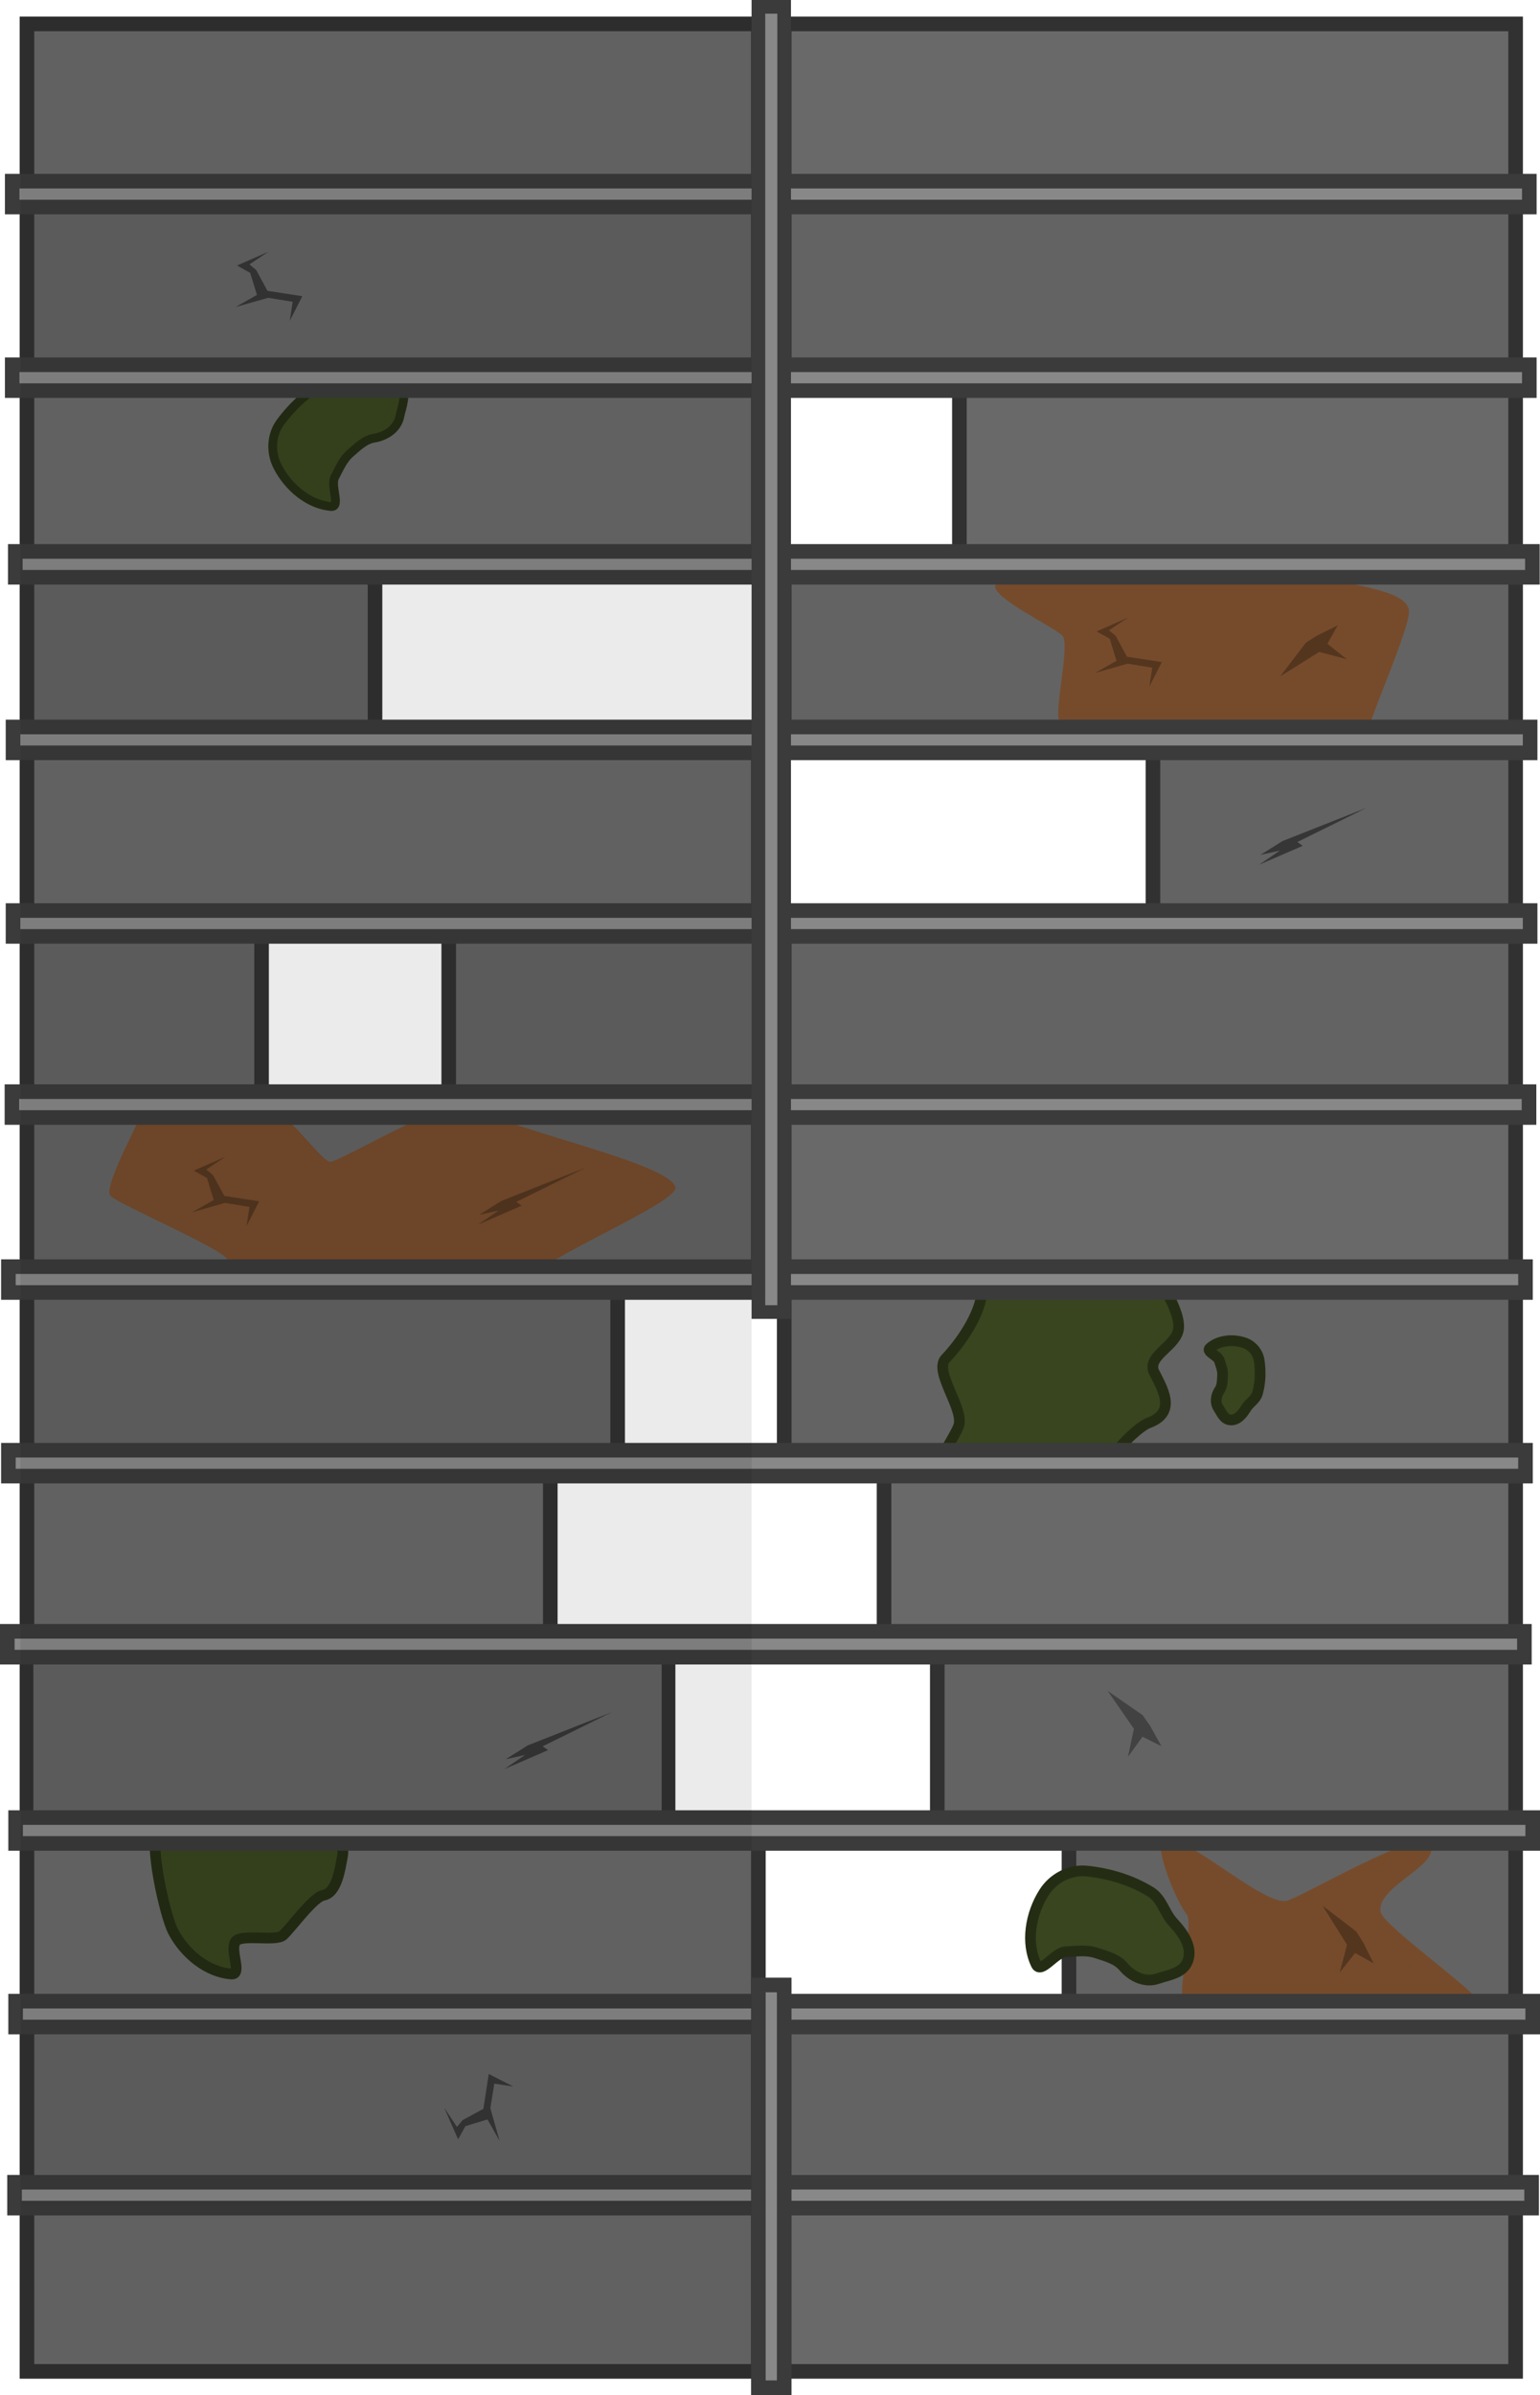 <?xml version="1.0" encoding="UTF-8" standalone="no"?>
<!-- Created with Inkscape (http://www.inkscape.org/) -->

<svg
   width="996.652"
   height="1548.825"
   viewBox="0 0 527.395 819.586"
   version="1.1"
   id="svg1"
   inkscape:version="1.4 (86a8ad7, 2024-10-11)"
   sodipodi:docname="sawmill_center_warehouse_ceiling_1.svg"
   xmlns:inkscape="http://www.inkscape.org/namespaces/inkscape"
   xmlns:sodipodi="http://sodipodi.sourceforge.net/DTD/sodipodi-0.dtd"
   xmlns="http://www.w3.org/2000/svg"
   xmlns:svg="http://www.w3.org/2000/svg">
  <sodipodi:namedview
     id="namedview1"
     pagecolor="#ffffff"
     bordercolor="#000000"
     borderopacity="0.25"
     inkscape:showpageshadow="2"
     inkscape:pageopacity="0.0"
     inkscape:pagecheckerboard="0"
     inkscape:deskcolor="#d1d1d1"
     inkscape:document-units="mm"
     inkscape:zoom="0.24346724"
     inkscape:cx="998.08089"
     inkscape:cy="1550.5166"
     inkscape:window-width="1920"
     inkscape:window-height="991"
     inkscape:window-x="-9"
     inkscape:window-y="-9"
     inkscape:window-maximized="1"
     inkscape:current-layer="layer1" />
  <defs
     id="defs1" />
  <g
     inkscape:label="Στρώση 1"
     inkscape:groupmode="layer"
     id="layer1"
     transform="translate(146.315,85.46)">
    <g
       id="g3"
       transform="translate(-2354.087,-2514.109)">
      <rect
         style="fill:#696969;fill-opacity:1;stroke:#313131;stroke-width:5;stroke-dasharray:none;stroke-opacity:1"
         id="rect123"
         width="250.484"
         height="61.793"
         x="2217.001"
         y="2436.83" />
      <rect
         style="fill:#636363;fill-opacity:1;stroke:#313131;stroke-width:5;stroke-dasharray:none;stroke-opacity:1"
         id="rect101-1"
         width="250.484"
         height="61.793"
         x="2217.001"
         y="2498.623" />
      <rect
         style="fill:#696969;fill-opacity:1;stroke:#313131;stroke-width:5;stroke-dasharray:none;stroke-opacity:1"
         id="rect101-18"
         width="250.484"
         height="61.793"
         x="2217.001"
         y="2560.417" />
      <rect
         style="fill:#636363;fill-opacity:1;stroke:#313131;stroke-width:5;stroke-dasharray:none;stroke-opacity:1"
         id="rect101-4"
         width="119.199"
         height="61.793"
         x="2217.001"
         y="2622.21" />
      <rect
         style="fill:#696969;fill-opacity:1;stroke:#313131;stroke-width:5;stroke-dasharray:none;stroke-opacity:1"
         id="rect101-41"
         width="250.484"
         height="61.793"
         x="2217.001"
         y="2684.003" />
      <rect
         style="fill:#636363;fill-opacity:1;stroke:#313131;stroke-width:5;stroke-dasharray:none;stroke-opacity:1"
         id="rect101-1-1"
         width="80.348"
         height="61.793"
         x="2217.001"
         y="2745.796" />
      <rect
         style="fill:#636363;fill-opacity:1;stroke:#313131;stroke-width:5;stroke-dasharray:none;stroke-opacity:1"
         id="rect101-1-1-6"
         width="108.559"
         height="61.793"
         x="2361.442"
         y="2745.535" />
      <rect
         style="fill:#636363;fill-opacity:1;stroke:#313131;stroke-width:5;stroke-dasharray:none;stroke-opacity:1"
         id="rect101-18-3"
         width="250.484"
         height="61.793"
         x="2217.001"
         y="2807.589" />
      <rect
         style="fill:#636363;fill-opacity:1;stroke:#313131;stroke-width:5;stroke-dasharray:none;stroke-opacity:1"
         id="rect101-4-8"
         width="202.295"
         height="61.793"
         x="2217.001"
         y="2869.383" />
      <rect
         style="fill:#696969;fill-opacity:1;stroke:#313131;stroke-width:5;stroke-dasharray:none;stroke-opacity:1"
         id="rect101-41-9"
         width="179.225"
         height="61.793"
         x="2217.001"
         y="2931.176" />
      <rect
         style="fill:#636363;fill-opacity:1;stroke:#313131;stroke-width:4.696;stroke-dasharray:none;stroke-opacity:1"
         id="rect101-1-1-3"
         width="219.869"
         height="62.097"
         x="2216.848"
         y="2992.817" />
      <rect
         style="fill:#696969;fill-opacity:1;stroke:#313131;stroke-width:5;stroke-dasharray:none;stroke-opacity:1"
         id="rect101-18-3-1"
         width="250.484"
         height="61.793"
         x="2217.001"
         y="3054.762" />
      <rect
         style="fill:#636363;fill-opacity:1;stroke:#313131;stroke-width:5;stroke-dasharray:none;stroke-opacity:1"
         id="rect101-4-8-9"
         width="250.484"
         height="61.793"
         x="2217.001"
         y="3116.556" />
      <rect
         style="fill:#696969;fill-opacity:1;stroke:#313131;stroke-width:5;stroke-dasharray:none;stroke-opacity:1"
         id="rect101-18-3-1-6"
         width="250.484"
         height="61.793"
         x="2217.001"
         y="3178.349" />
      <rect
         style="fill:#696969;fill-opacity:1;stroke:#313131;stroke-width:5;stroke-dasharray:none;stroke-opacity:1"
         id="rect101-0"
         width="250.484"
         height="61.793"
         x="2476.332"
         y="2436.83" />
      <rect
         style="fill:#636363;fill-opacity:1;stroke:#313131;stroke-width:5;stroke-dasharray:none;stroke-opacity:1"
         id="rect101-1-9"
         width="250.484"
         height="61.793"
         x="2476.332"
         y="2498.623" />
      <rect
         style="fill:#696969;fill-opacity:1;stroke:#313131;stroke-width:5;stroke-dasharray:none;stroke-opacity:1"
         id="rect101-18-0"
         width="190.486"
         height="61.793"
         x="2536.331"
         y="2560.417" />
      <rect
         style="fill:#636363;fill-opacity:1;stroke:#313131;stroke-width:5;stroke-dasharray:none;stroke-opacity:1"
         id="rect101-4-0"
         width="250.484"
         height="61.793"
         x="2476.332"
         y="2622.21" />
      <rect
         style="fill:#636363;fill-opacity:1;stroke:#313131;stroke-width:5;stroke-dasharray:none;stroke-opacity:1"
         id="rect101-41-6"
         width="124.2"
         height="61.793"
         x="2602.617"
         y="2684.003" />
      <rect
         style="fill:#636363;fill-opacity:1;stroke:#313131;stroke-width:5;stroke-dasharray:none;stroke-opacity:1"
         id="rect101-1-1-1"
         width="250.484"
         height="61.793"
         x="2476.332"
         y="2745.796" />
      <rect
         style="fill:#696969;fill-opacity:1;stroke:#313131;stroke-width:5;stroke-dasharray:none;stroke-opacity:1"
         id="rect101-18-3-3"
         width="250.484"
         height="61.793"
         x="2476.332"
         y="2807.589" />
      <rect
         style="fill:#636363;fill-opacity:1;stroke:#313131;stroke-width:5;stroke-dasharray:none;stroke-opacity:1"
         id="rect101-4-8-8"
         width="250.484"
         height="61.793"
         x="2476.332"
         y="2869.383" />
      <rect
         style="fill:#696969;fill-opacity:1;stroke:#313131;stroke-width:5;stroke-dasharray:none;stroke-opacity:1"
         id="rect101-41-9-9"
         width="216.289"
         height="61.793"
         x="2510.527"
         y="2931.176" />
      <rect
         style="fill:#636363;fill-opacity:1;stroke:#313131;stroke-width:5;stroke-dasharray:none;stroke-opacity:1"
         id="rect101-1-1-3-3"
         width="198.058"
         height="61.793"
         x="2528.759"
         y="2992.97" />
      <rect
         style="fill:#636363;fill-opacity:1;stroke:#313131;stroke-width:5;stroke-dasharray:none;stroke-opacity:1"
         id="rect101-18-3-1-4"
         width="152.961"
         height="61.793"
         x="2573.856"
         y="3054.762" />
      <rect
         style="fill:#636363;fill-opacity:1;stroke:#313131;stroke-width:5;stroke-dasharray:none;stroke-opacity:1"
         id="rect101-4-8-9-4"
         width="250.484"
         height="61.793"
         x="2476.332"
         y="3116.556" />
      <rect
         style="fill:#696969;fill-opacity:1;stroke:#313131;stroke-width:5;stroke-dasharray:none;stroke-opacity:1"
         id="rect101-18-3-1-6-6"
         width="250.484"
         height="61.793"
         x="2476.332"
         y="3178.349" />
      <path
         style="fill:#38451e;fill-opacity:1;stroke:#242d14;stroke-width:3.67;stroke-linecap:square;stroke-linejoin:round;stroke-dasharray:none;stroke-opacity:1;paint-order:fill markers stroke;stop-color:#000000"
         d="m 2541.987,2931.262 c 11.475,0.715 22.569,-3.896 34.005,-5.74 5.049,-0.814 12.071,3.354 14.024,0.162 1.791,-2.928 8.344,-9.321 11.559,-10.283 9.38,-3.754 4.056,-11.874 1.275,-17.538 -2.033,-5.55 8.216,-8.716 8.564,-14.854 0.212,-3.742 -2.198,-8.7 -4.088,-12.21 -2.414,-4.484 -19.08,-2.387 -22.483,-1.215 -4.577,1.576 -11.222,0.886 -15.944,-0.435 -7.115,-0.592 -23.66,-8.486 -24.964,2.381 -0.791,7.313 -7.181,16.651 -12.309,22 -4.271,4.456 6.524,17.281 4.436,23.1 -1.617,4.509 -9.17,13.691 -3.713,14.031 3.213,0.2 6.425,0.4 9.638,0.6 z"
         id="path62806-46-7" />
      <rect
         style="fill:#888888;fill-opacity:1;stroke:#3b3b3b;stroke-width:5;stroke-dasharray:none;stroke-opacity:1"
         id="rect52-4"
         width="8.848"
         height="519.548"
         x="-2499.495"
         y="2211.961"
         transform="rotate(-90)" />
      <path
         style="fill:#38451e;fill-opacity:1;stroke:#242d14;stroke-width:3;stroke-linecap:square;stroke-linejoin:round;stroke-dasharray:none;stroke-opacity:1;paint-order:fill markers stroke;stop-color:#000000"
         d="m 2321.123,2601.978 c -7.579,-0.646 -14.721,-6.578 -18.366,-13.822 -2.401,-4.771 -2.139,-10.747 1.133,-15.125 4.267,-5.708 9.691,-10.665 16,-13.961 3.734,-1.95 7.946,-0.325 11.915,-1.181 4.35,-0.939 10.153,-1.533 13.127,2.527 2.371,3.237 0.466,7.339 -0.251,10.825 -0.811,3.951 -4.512,6.657 -8.836,7.36 -3.224,0.524 -5.798,3.152 -8.259,5.282 -2.403,2.082 -3.633,5.235 -5.148,8.015 -1.646,3.02 2.205,10.379 -1.315,10.079 z"
         id="path26883-4-8" />
      <rect
         style="fill:#888888;fill-opacity:1;stroke:#3b3b3b;stroke-width:5;stroke-dasharray:none;stroke-opacity:1"
         id="rect52-4-8"
         width="8.848"
         height="519.548"
         x="-2562.316"
         y="2211.961"
         transform="rotate(-90)" />
      <path
         style="fill:#764b2b;fill-opacity:1;stroke:none;stroke-width:3.67;stroke-linecap:square;stroke-linejoin:round;stroke-dasharray:none;stroke-opacity:1;paint-order:fill markers stroke;stop-color:#000000"
         d="m 2548.648,2628.973 c 2.684,-9.129 55.043,-7.785 63.596,-10.001 5.633,-1.459 38.902,-2.164 42.621,3.237 4.848,7.043 33.616,6.269 35.396,15.071 1.054,5.207 -14.348,38.588 -14.503,43.743 -0.17,5.65 -40.589,-3.817 -45.628,-1.429 -4.019,1.904 -7.811,-1.729 -11.273,-3.704 -3.924,-2.239 -18.181,7.073 -17.771,1.53 0.305,-4.133 -29.051,1.355 -30.631,-2.342 -1.544,-3.611 3.747,-26.076 1.236,-28.813 -2.727,-2.974 -24.291,-13.053 -23.044,-17.293 z"
         id="path26883-3-8-1" />
      <path
         style="fill:#764b2b;fill-opacity:1;stroke:none;stroke-width:3.67;stroke-linecap:square;stroke-linejoin:round;stroke-dasharray:none;stroke-opacity:1;paint-order:fill markers stroke;stop-color:#000000"
         d="m 2605.504,3059.787 c 2.684,-9.129 34.408,21.5 42.961,19.285 5.633,-1.459 45.104,-24.902 48.822,-19.5 4.848,7.043 -18.474,14.565 -16.693,23.366 1.054,5.207 37.742,30.293 37.587,35.447 -0.17,5.65 -40.589,-3.817 -45.628,-1.429 -4.019,1.904 -7.811,-1.729 -11.273,-3.704 -3.924,-2.239 -18.181,7.073 -17.771,1.53 0.305,-4.133 -29.051,1.355 -30.631,-2.342 -1.544,-3.611 3.747,-26.076 1.236,-28.813 -2.727,-2.974 -9.857,-19.601 -8.61,-23.841 z"
         id="path26883-3-8-1-4" />
      <path
         style="fill:#764b2b;fill-opacity:1;stroke:none;stroke-width:3.67;stroke-linecap:square;stroke-linejoin:round;stroke-dasharray:none;stroke-opacity:1;paint-order:fill markers stroke;stop-color:#000000"
         d="m 2257.174,2807.59 c 1.832,-6.231 23.79,-9.981 42.486,-0.525 8.694,4.397 18.793,19.856 21.508,19.153 5.633,-1.459 45.104,-24.902 48.822,-19.5 4.848,7.043 67.294,19.468 69.075,28.27 1.054,5.207 -48.026,25.389 -48.181,30.544 -0.17,5.65 -40.589,-3.817 -45.628,-1.429 -4.019,1.904 -7.811,-1.729 -11.273,-3.704 -3.924,-2.239 -18.181,7.073 -17.771,1.53 0.305,-4.133 -29.051,1.355 -30.631,-2.342 -1.544,-3.611 -37.46,-18.946 -39.971,-21.683 -2.727,-2.974 10.317,-26.074 11.563,-30.314 z"
         id="path26883-3-8-1-4-8" />
      <rect
         style="fill:#888888;fill-opacity:1;stroke:#3b3b3b;stroke-width:5;stroke-dasharray:none;stroke-opacity:1"
         id="rect52-4-9"
         width="8.848"
         height="519.548"
         x="-2626.194"
         y="2213.015"
         transform="rotate(-90)" />
      <rect
         style="fill:#888888;fill-opacity:1;stroke:#3b3b3b;stroke-width:5;stroke-dasharray:none;stroke-opacity:1"
         id="rect52-4-3"
         width="8.848"
         height="519.548"
         x="-2686.269"
         y="2212.235"
         transform="rotate(-90)" />
      <rect
         style="fill:#888888;fill-opacity:1;stroke:#3b3b3b;stroke-width:5;stroke-dasharray:none;stroke-opacity:1"
         id="rect52-4-8-6"
         width="8.848"
         height="519.548"
         x="-2749.09"
         y="2212.235"
         transform="rotate(-90)" />
      <rect
         style="fill:#888888;fill-opacity:1;stroke:#3b3b3b;stroke-width:5;stroke-dasharray:none;stroke-opacity:1"
         id="rect52-4-9-1"
         width="8.848"
         height="519.548"
         x="-2811.058"
         y="2211.86"
         transform="rotate(-90)" />
      <rect
         style="fill:#888888;fill-opacity:1;stroke:#3b3b3b;stroke-width:5;stroke-dasharray:none;stroke-opacity:1"
         id="rect52-4-3-7"
         width="8.848"
         height="519.548"
         x="-2870.945"
         y="2210.648"
         transform="rotate(-90)" />
      <rect
         style="fill:#888888;fill-opacity:1;stroke:#3b3b3b;stroke-width:5;stroke-dasharray:none;stroke-opacity:1"
         id="rect52-4-8-6-3"
         width="8.848"
         height="519.548"
         x="-2933.765"
         y="2210.648"
         transform="rotate(-90)" />
      <rect
         style="fill:#888888;fill-opacity:1;stroke:#3b3b3b;stroke-width:5;stroke-dasharray:none;stroke-opacity:1"
         id="rect52-4-9-1-7"
         width="8.848"
         height="519.548"
         x="-2995.733"
         y="2210.272"
         transform="rotate(-90)" />
      <path
         style="fill:#38451e;fill-opacity:1;stroke:#242d14;stroke-width:3.67;stroke-linecap:square;stroke-linejoin:round;stroke-dasharray:none;stroke-opacity:1;paint-order:fill markers stroke;stop-color:#000000"
         d="m 2287.01,3104.147 c -8.185,-0.585 -15.971,-6.89 -20.003,-14.665 -2.655,-5.12 -8.553,-30.602 -5.082,-35.382 4.524,-6.232 16.405,7.349 23.168,3.693 4,-2.163 8.567,-0.47 12.837,-1.454 4.681,-1.078 20.234,-6.582 23.497,-2.239 2.603,3.463 4.324,6.133 3.599,9.911 -0.822,4.282 -1.882,12.382 -6.537,13.206 -3.47,0.614 -11.173,11.348 -13.798,13.686 -2.564,2.285 -14.803,-0.696 -16.4,2.331 -1.734,3.288 2.521,11.184 -1.281,10.912 z"
         id="path26883-3-8-7" />
      <rect
         style="fill:#888888;fill-opacity:1;stroke:#3b3b3b;stroke-width:5;stroke-dasharray:none;stroke-opacity:1"
         id="rect52-4-3-5"
         width="8.848"
         height="519.548"
         x="-3059.476"
         y="2213.119"
         transform="rotate(-90)" />
      <rect
         style="fill:#888888;fill-opacity:1;stroke:#3b3b3b;stroke-width:5;stroke-dasharray:none;stroke-opacity:1"
         id="rect52-4-8-6-7"
         width="8.848"
         height="519.548"
         x="-3122.296"
         y="2213.119"
         transform="rotate(-90)" />
      <rect
         style="fill:#888888;fill-opacity:1;stroke:#3b3b3b;stroke-width:5;stroke-dasharray:none;stroke-opacity:1"
         id="rect52-4-9-1-5"
         width="8.848"
         height="519.548"
         x="-3184.264"
         y="2212.744"
         transform="rotate(-90)" />
      <rect
         style="fill:#888888;fill-opacity:1;stroke:#3b3b3b;stroke-width:4.676;stroke-dasharray:none;stroke-opacity:1"
         id="rect52"
         width="8.814"
         height="446.647"
         x="2467.502"
         y="2430.987" />
      <rect
         style="fill:#888888;fill-opacity:1;stroke:#3b3b3b;stroke-width:5;stroke-dasharray:none;stroke-opacity:1"
         id="rect52-2"
         width="8.848"
         height="137.822"
         x="2467.485"
         y="3107.913" />
      <path
         style="fill:#38451e;fill-opacity:1;stroke:#242d14;stroke-width:3.67;stroke-linecap:square;stroke-linejoin:round;stroke-dasharray:none;stroke-opacity:1;paint-order:fill markers stroke;stop-color:#000000"
         d="m 2562.641,3100.895 c -3.586,-7.381 -2.019,-17.276 2.698,-24.655 3.107,-4.86 8.804,-7.917 14.678,-7.302 7.659,0.802 15.26,3.092 21.807,7.12 3.873,2.383 4.69,7.184 7.678,10.39 3.274,3.514 7.031,8.564 4.902,13.561 -1.698,3.986 -6.562,4.485 -10.196,5.746 -4.119,1.43 -8.677,-0.505 -11.718,-4.125 -2.267,-2.698 -6.131,-3.633 -9.469,-4.737 -3.261,-1.078 -6.871,-0.476 -10.29,-0.345 -3.715,0.142 -8.425,7.776 -10.091,4.347 z"
         id="path26883-3-8" />
      <path
         style="fill:#38451e;fill-opacity:1;stroke:#242d14;stroke-width:3.67;stroke-linecap:square;stroke-linejoin:round;stroke-dasharray:none;stroke-opacity:1;paint-order:fill markers stroke;stop-color:#000000"
         d="m 2622.104,2889.979 c 2.96,-2.651 7.715,-3.167 11.7,-1.862 2.624,0.86 4.737,3.183 5.179,6.06 0.576,3.751 0.46,7.664 -0.589,11.297 -0.62,2.149 -2.733,3.151 -3.842,4.984 -1.216,2.008 -3.079,4.443 -5.646,4.066 -2.047,-0.3 -2.878,-2.553 -3.909,-4.123 -1.168,-1.78 -0.839,-4.198 0.454,-6.109 0.964,-1.424 0.918,-3.384 1.014,-5.115 0.094,-1.691 -0.629,-3.334 -1.112,-4.946 -0.524,-1.752 -4.625,-3.021 -3.25,-4.252 z"
         id="path26883-3-8-5" />
      <path
         style="display:inline;fill:#363636;fill-opacity:1;stroke:none;stroke-width:1.519;stroke-linecap:round;stroke-linejoin:round;stroke-miterlimit:29;stroke-dasharray:none;stroke-opacity:1"
         d="m 2366.186,3154.168 7.127,-3.868 1.836,-11.933 8.418,4.3 -6.509,-1.001 -1.36,8.413 3.176,11.202 -4.158,-7.368 -7.539,2.302 -2.523,4.511 -4.742,-10.789 4.349,6.548 z"
         id="path210-9-2-3-6" />
      <path
         style="display:inline;fill:#363636;fill-opacity:1;stroke:none;stroke-width:1.519;stroke-linecap:round;stroke-linejoin:round;stroke-miterlimit:29;stroke-dasharray:none;stroke-opacity:1"
         d="m 2295.504,2521.047 3.868,7.127 11.933,1.836 -4.3,8.418 1.001,-6.509 -8.413,-1.36 -11.202,3.176 7.368,-4.158 -2.302,-7.539 -4.511,-2.523 10.789,-4.742 -6.548,4.349 z"
         id="path210-9-2-3-6-3" />
      <path
         style="display:inline;fill:#54361f;fill-opacity:1;stroke:none;stroke-width:1.519;stroke-linecap:round;stroke-linejoin:round;stroke-miterlimit:29;stroke-dasharray:none;stroke-opacity:1"
         d="m 2589.87,2646.254 3.868,7.127 11.933,1.836 -4.3,8.418 1.001,-6.509 -8.413,-1.36 -11.202,3.176 7.368,-4.158 -2.302,-7.539 -4.511,-2.523 10.789,-4.742 -6.548,4.349 z"
         id="path210-9-2-3-6-7" />
      <path
         style="display:inline;fill:#54361f;fill-opacity:1;stroke:none;stroke-width:1.519;stroke-linecap:round;stroke-linejoin:round;stroke-miterlimit:29;stroke-dasharray:none;stroke-opacity:1"
         d="m 2280.721,2830.776 3.868,7.127 11.933,1.836 -4.3,8.418 1.001,-6.509 -8.413,-1.36 -11.202,3.176 7.368,-4.158 -2.302,-7.539 -4.511,-2.523 10.789,-4.742 -6.548,4.349 z"
         id="path210-9-2-3-6-7-1" />
      <path
         style="display:inline;fill:#424242;fill-opacity:1;stroke:none;stroke-width:2.646;stroke-linecap:round;stroke-linejoin:round;stroke-miterlimit:29;stroke-dasharray:none;stroke-opacity:1"
         d="m 2599.068,3015.558 -11.961,-8.277 8.998,12.976 -2.049,9.584 4.978,-6.896 6.47,3.238 -3.812,-6.869 z"
         id="path214-3-4-5-0-9-1" />
      <path
         style="display:inline;fill:#54361f;fill-opacity:1;stroke:none;stroke-width:2.646;stroke-linecap:round;stroke-linejoin:round;stroke-miterlimit:29;stroke-dasharray:none;stroke-opacity:1"
         d="m 2654.989,2648.566 -8.825,11.563 13.382,-8.384 9.478,2.494 -6.657,-5.294 3.536,-6.312 -7.039,3.488 z"
         id="path214-3-4-5-0-9-1-8" />
      <path
         style="display:inline;fill:#54361f;fill-opacity:1;stroke:none;stroke-width:2.646;stroke-linecap:round;stroke-linejoin:round;stroke-miterlimit:29;stroke-dasharray:none;stroke-opacity:1"
         d="m 2672.248,3089.598 -11.563,-8.825 8.384,13.382 -2.494,9.478 5.294,-6.657 6.312,3.536 -3.488,-7.039 z"
         id="path214-3-4-5-0-9-1-8-6" />
      <path
         style="display:inline;fill:#363636;fill-opacity:1;stroke:none;stroke-width:2.128;stroke-linecap:round;stroke-linejoin:round;stroke-miterlimit:29;stroke-dasharray:none;stroke-opacity:1"
         d="m 2646.986,2716.459 28.773,-11.359 -23.701,11.684 1.862,1.301 -14.966,6.49 7.081,-4.831 -6.618,1.45 z"
         id="path211-6-2-0-5-8" />
      <path
         style="display:inline;fill:#54361f;fill-opacity:1;stroke:none;stroke-width:2.128;stroke-linecap:round;stroke-linejoin:round;stroke-miterlimit:29;stroke-dasharray:none;stroke-opacity:1"
         d="m 2379.496,2839.601 28.773,-11.359 -23.701,11.684 1.862,1.301 -14.966,6.49 7.081,-4.831 -6.618,1.45 z"
         id="path211-6-2-0-5-1" />
      <path
         style="display:inline;fill:#363636;fill-opacity:1;stroke:none;stroke-width:2.128;stroke-linecap:round;stroke-linejoin:round;stroke-miterlimit:29;stroke-dasharray:none;stroke-opacity:1"
         d="m 2388.536,3025.916 28.773,-11.359 -23.701,11.684 1.862,1.301 -14.966,6.49 7.081,-4.831 -6.618,1.45 z"
         id="path211-6-2-0-5-0" />
      <rect
         style="fill:#000000;fill-opacity:0.081;stroke:none;stroke-width:5;stroke-dasharray:none;stroke-opacity:1"
         id="rect102"
         width="250.414"
         height="808.312"
         x="2214.749"
         y="2434.33" />
    </g>
  </g>
</svg>
